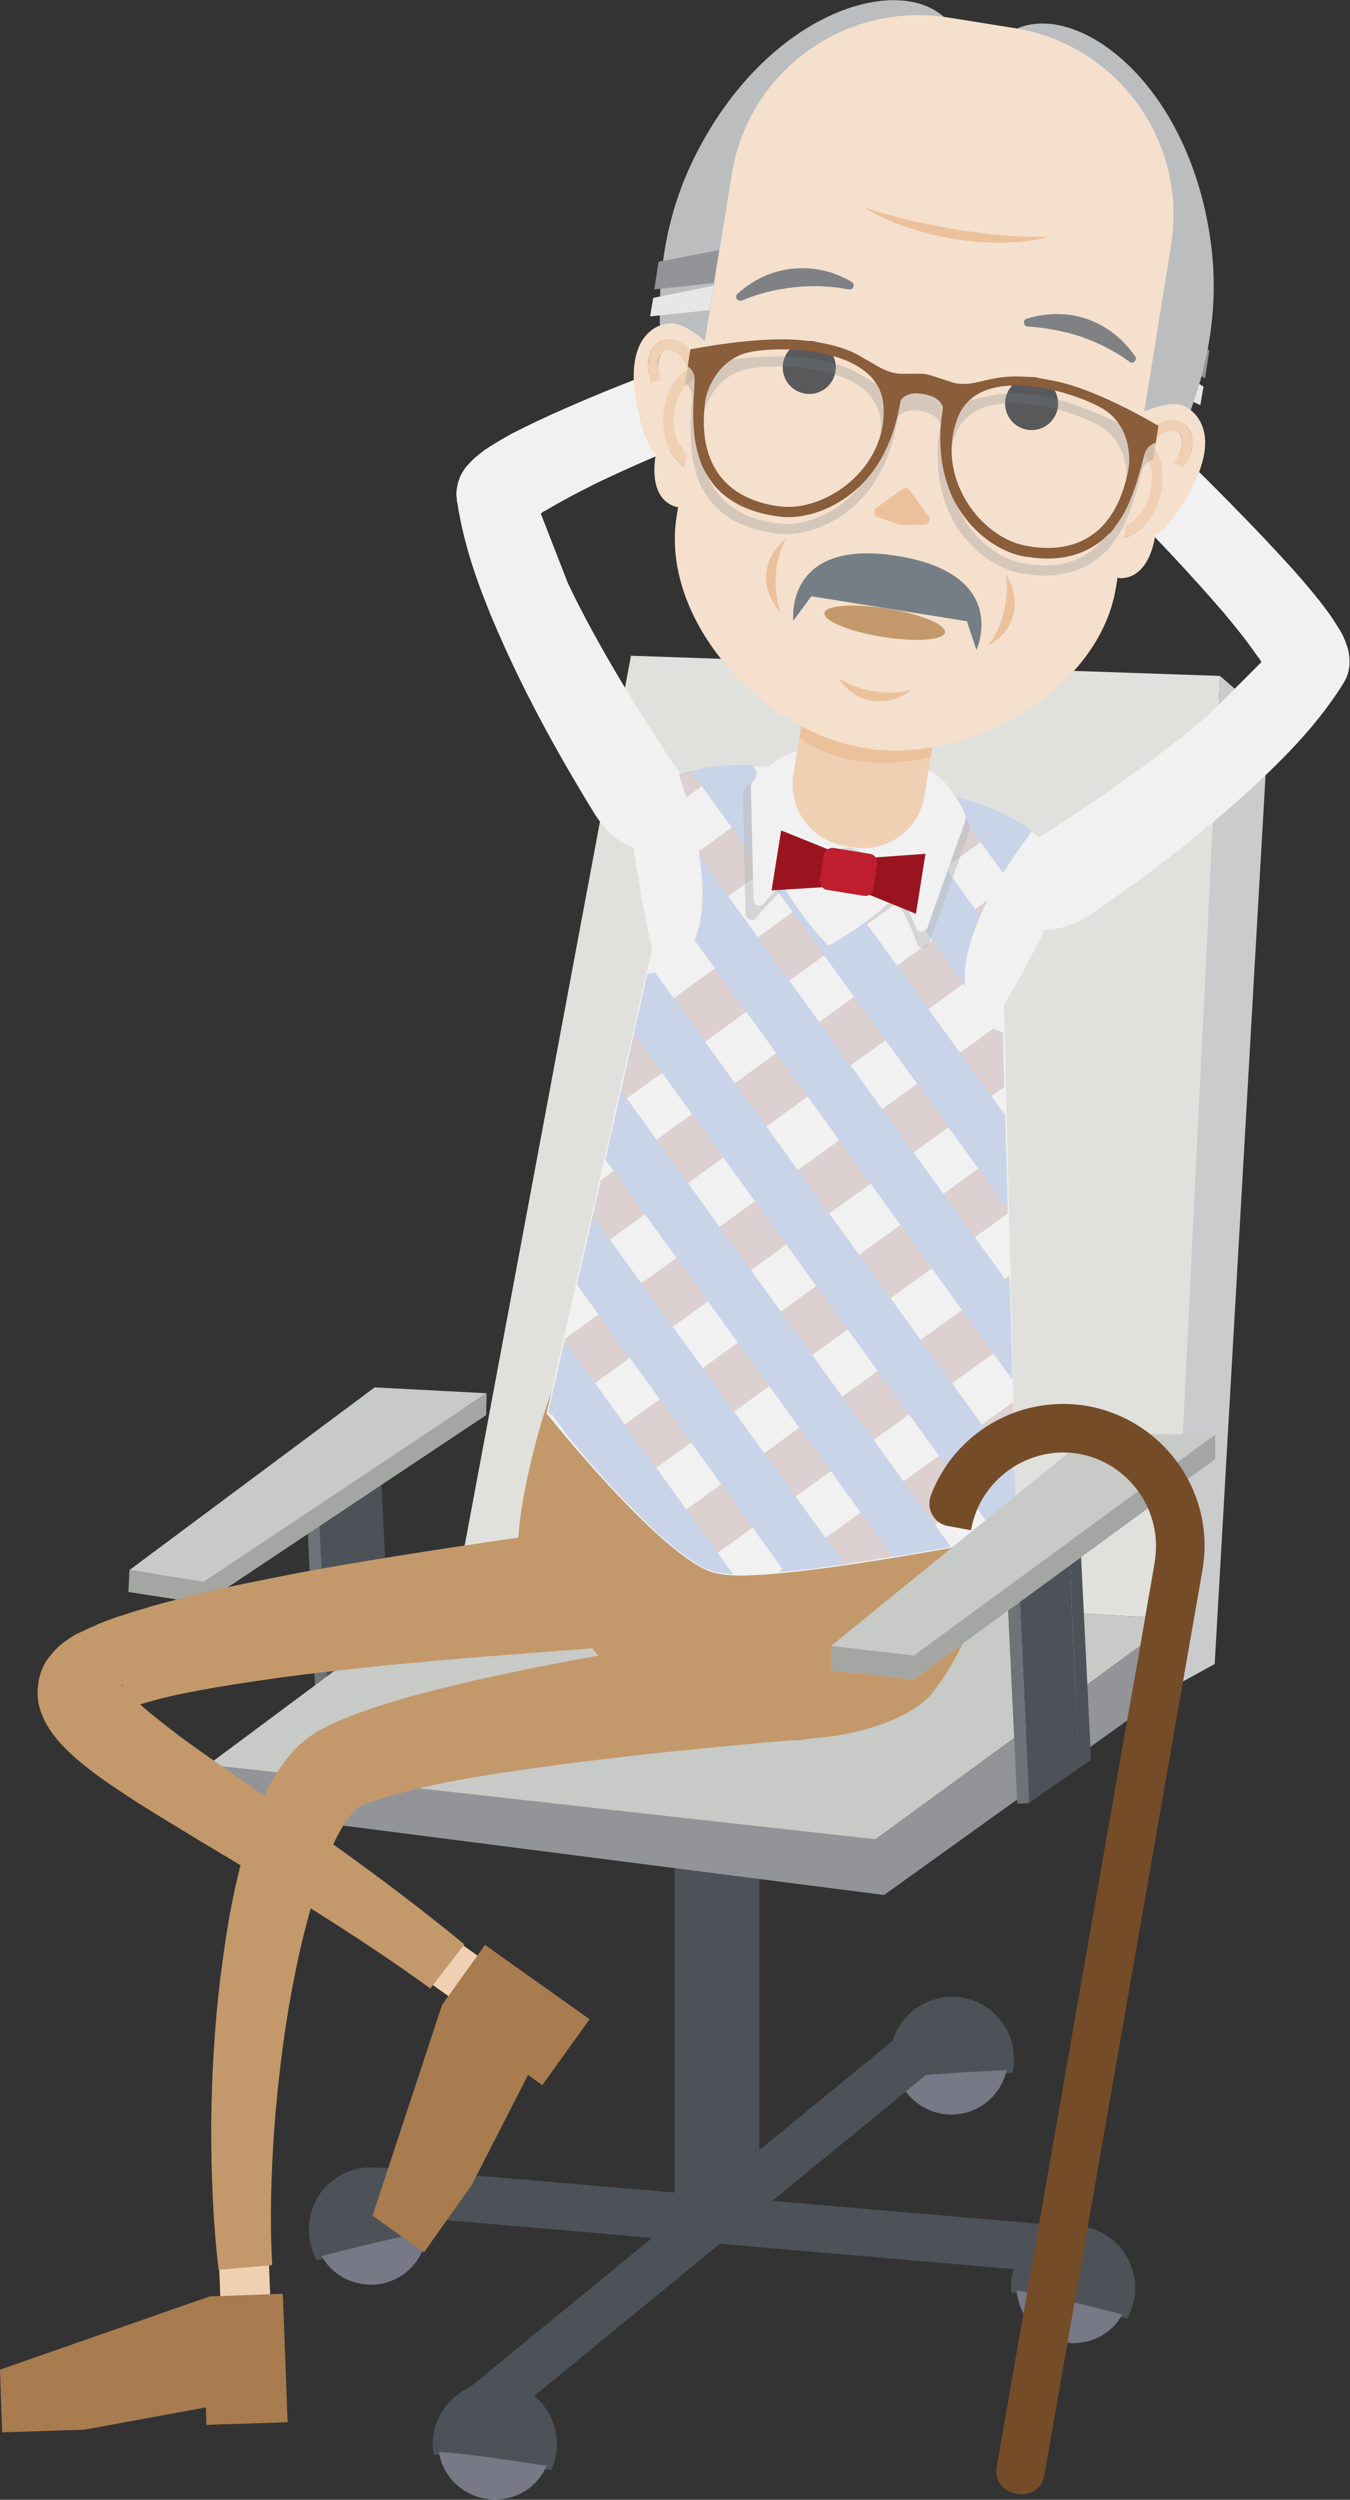 <?xml version="1.0" encoding="utf-8"?>
<!-- Generator: Adobe Illustrator 22.1.0, SVG Export Plug-In . SVG Version: 6.00 Build 0)  -->
<svg version="1.1" id="Layer_1" xmlns="http://www.w3.org/2000/svg" xmlns:xlink="http://www.w3.org/1999/xlink" x="0px" y="0px"
	 viewBox="0 0 254.4 470.8" style="enable-background:new 0 0 254.4 470.8;" xml:space="preserve">
<rect x="0" y="0" width="254.4" height="470.8" fill="#333333" stroke="none"/>
<style type="text/css">
	.st0{fill:#4C5258;}
	.st1{fill:#787986;}
	.st2{fill:#6E7377;}
	.st3{fill:#E0E1DD;}
	.st4{fill:#CACBCD;}
	.st5{fill:#C8CAC7;}
	.st6{fill:#929497;}
	.st7{fill:#A4A6A4;}
	.st8{fill:#F0D0B3;}
	.st9{fill:#A87C4F;}
	.st10{fill:#C3996B;}
	.st11{fill:#F1F1F2;}
	.st12{fill:#EBC19C;}
	.st13{fill:#E6E7E8;}
	.st14{clip-path:url(#SVGID_2_);}
	.st15{opacity:0.62;}
	.st16{fill:#CFBCBB;}
	.st17{fill:#C9D4E8;}
	.st18{opacity:0.55;fill:#BBBDBF;enable-background:new    ;}
	.st19{fill:#BBBDBF;}
	.st20{fill:#F5E0CD;}
	.st21{fill:#808184;}
	.st22{fill:#58595B;}
	.st23{opacity:0.25;}
	.st24{fill:#757E84;}
	.st25{fill:#8A5D3B;}
	.st26{fill:#9A1420;}
	.st27{fill:#BE1E2D;}
	.st28{fill:#754C28;}
</style>
<g>
	<path class="st0" d="M168.2,391.2c-1.9-6.2,1.6-12.7,7.8-14.6s12.7,1.6,14.6,7.8c0.6,2,0.6,4.1,0.2,6c-5.7,0.3-18.3,0.9-22.3,1.7
		C168.4,391.8,168.3,391.5,168.2,391.2z"/>
	<path class="st1" d="M182.4,397.8c-5.4,1.6-11.1-1.2-13.1-6.4c3.7-0.7,15.2-1.3,20.4-1.5C188.9,393.5,186.2,396.6,182.4,397.8z"/>
</g>
<rect x="127.1" y="321.9" class="st0" width="16" height="99.1"/>
<path class="st0" d="M204.2,428.5L72.1,417.1c-2.4-0.2-4.3-2.4-4-4.8l0,0c0.2-2.4,2.4-4.3,4.8-4L205,419.6c2.4,0.2,4.3,2.4,4,4.8
	l0,0C208.8,426.9,206.7,428.7,204.2,428.5z"/>
<path class="st0" d="M181.2,385.3l-87.8,71.9c-1.9,1.6-4.7,1.3-6.3-0.6l0,0c-1.6-1.9-1.3-4.7,0.6-6.3l87.8-71.9
	c1.9-1.6,4.7-1.3,6.3,0.6l0,0C183.4,381,183.1,383.8,181.2,385.3z"/>
<g>
	<polygon class="st2" points="60,330.5 62.3,330.3 62.2,328.9 	"/>
	<polygon class="st2" points="59.9,280 57.6,280.1 60,330.5 62.2,328.9 	"/>
	<polygon class="st0" points="71.9,279.4 69.6,279.5 71.6,322.3 62.2,328.9 62.3,330.3 73.9,322.2 	"/>
	<polygon class="st0" points="71.6,322.3 69.6,279.5 59.9,280 62.2,328.9 	"/>
</g>
<g>
	<polygon class="st3" points="221.8,304.9 86.4,297.3 118.9,123.5 229.9,127.3 	"/>
	<polygon class="st4" points="221.8,292.5 229.9,127.3 239.1,135.3 228.9,313.4 221.8,317.3 	"/>
</g>
<polygon class="st5" points="86.4,297.3 39.2,332.4 164.9,346.5 221.8,304.9 "/>
<polygon class="st6" points="221.8,317.3 166.6,356.9 164.9,346.5 221.8,304.9 "/>
<polygon class="st6" points="165,346.4 166.6,356.9 45.7,341.4 39.2,332.4 "/>
<g>
	<polygon class="st2" points="191.7,339.7 193.9,339.6 193.9,338.1 	"/>
	<polygon class="st2" points="191.6,289.2 189.3,289.3 191.7,339.7 193.9,338.1 	"/>
	<polygon class="st0" points="203.5,288.7 201.3,288.8 203.3,331.5 193.9,338.1 193.9,339.6 205.6,331.4 	"/>
	<polygon class="st0" points="203.3,331.5 201.3,288.8 191.6,289.2 193.9,338.1 	"/>
</g>
<g>
	<polygon class="st5" points="70.4,265.5 24.2,299.8 38.3,302 91.6,266.5 	"/>
	<polygon class="st5" points="70.6,261.3 24.4,295.7 38.4,297.9 91.7,262.4 	"/>
	<polygon class="st7" points="24.4,295.7 24.2,299.8 38.3,302 38.4,297.9 	"/>
	<polygon class="st7" points="91.7,262.4 91.6,266.5 38.3,302 38.4,297.9 	"/>
</g>
<g>
	<path class="st0" d="M81.6,419.9c0-6.5-5.2-11.7-11.7-11.7s-11.7,5.2-11.7,11.7c0,2.1,0.6,4.1,1.5,5.8c5.5-1.4,17.7-4.5,21.8-4.9
		C81.6,420.4,81.6,420.1,81.6,419.9z"/>
	<path class="st1" d="M69.9,430.3c5.6,0,10.2-4.4,10.6-9.9c-3.7,0.4-14.9,3.2-19.9,4.5C62.4,428.1,65.9,430.3,69.9,430.3z"/>
</g>
<g>
	<path class="st0" d="M190.5,430.9c0-6.5,5.2-11.7,11.7-11.7s11.7,5.2,11.7,11.7c0,2.1-0.6,4.1-1.5,5.8c-5.5-1.4-17.7-4.5-21.8-4.9
		C190.5,431.5,190.5,431.2,190.5,430.9z"/>
	<path class="st1" d="M202.2,441.3c-5.6,0-10.2-4.4-10.6-9.9c3.7,0.4,14.9,3.2,19.9,4.5C209.7,439.2,206.2,441.3,202.2,441.3z"/>
</g>
<g>
	<path class="st0" d="M81.6,461.4c-0.6-6.4,4.1-12.1,10.6-12.7s12.1,4.1,12.7,10.6c0.2,2.1-0.2,4.1-1,5.9
		c-5.7-0.9-18.1-2.8-22.2-2.9C81.7,462,81.7,461.7,81.6,461.4z"/>
	<path class="st1" d="M94.2,470.7c-5.6,0.5-10.6-3.4-11.5-8.9c3.8,0.1,15.1,1.8,20.3,2.6C101.5,467.9,98.2,470.4,94.2,470.7z"/>
</g>
<g>
	
		<rect x="41.4" y="424" transform="matrix(0.999 -3.681884e-02 3.681884e-02 0.999 -15.771 1.988)" class="st8" width="9.4" height="10.4"/>
	<g>
		<g>
			<g>
				<polygon class="st9" points="54.2,456.2 38.9,456.7 38.8,453.4 15.9,457.6 0.4,458.1 0,446.3 39.5,432.5 53.3,432 				"/>
			</g>
		</g>
	</g>
</g>
<path class="st10" d="M108.8,253c5.1-4,15.5-5.3,23-2.8l41.8,13.7c7.6,2.5,15.2,9.6,16.9,15.9s-9.4,33.7-14.6,38.5l-19.8,6.9
	c-5.3,4.8-10.5,1.9-18.1-0.6l-13.5-4.4c-7.6-2.5-14.9-10.2-16.4-17.2l-10.3-10C96.5,286.1,103.7,257,108.8,253z"/>
<g>
	<path class="st10" d="M154.2,327.3c-13.6,1.2-27.1,2.4-40.4,4c-6.7,0.8-13.3,1.7-19.9,2.7s-13.1,2.2-19.1,3.9
		c-2,0.5-3.8,1.1-5.5,1.7l-1.6,0.7c-0.2,0.1-0.5,0.3-1,0.8c-0.8,0.9-1.8,2.3-2.7,3.9c-0.9,1.6-1.7,3.4-2.4,5.3
		c-1.5,3.7-2.7,7.7-3.8,11.9c-1.1,4.1-2,8.3-2.8,12.6c-1.6,8.5-2.6,17.2-3.3,25.8c-0.6,8.7-0.9,17.4-0.4,26l-10.1,0.9
		c-1.1-9.2-1.4-18.3-1.4-27.4c0.1-9.1,0.6-18.3,1.7-27.4c0.6-4.6,1.2-9.1,2.1-13.7c0.9-4.6,2-9.2,3.5-13.8c1.6-4.7,3.3-9.4,7.3-14.4
		c1-1.3,2.3-2.5,3.9-3.7c0.4-0.3,0.9-0.6,1.3-0.9l0.3-0.2l0.2-0.1l0.5-0.2c0.6-0.3,1.3-0.7,1.9-1c1.2-0.5,2.4-1.1,3.6-1.5l1.8-0.7
		l1.7-0.6c7-2.4,13.9-4,20.7-5.6c6.8-1.5,13.6-2.9,20.4-4.1c13.6-2.5,27.2-4.6,40.7-6.7l0,0c6.8-1,13.2-0.6,17.9,0.8
		s7.8,3.9,8.3,7.1s-2,6.5-6.3,9C167.1,324.8,161,326.7,154.2,327.3z"/>
</g>
<g>
	
		<rect x="80.1" y="365.1" transform="matrix(0.579 -0.815 0.815 0.579 -266.163 225.054)" class="st8" width="9.4" height="10.4"/>
	<g>
		<g>
			<g>
				<polygon class="st9" points="111.1,380.3 102.2,392.7 99.5,390.8 88.9,411.5 79.9,424.2 70.2,417.3 83.3,377.6 91.4,366.3 				
					"/>
			</g>
		</g>
	</g>
</g>
<g>
	<path class="st10" d="M112.2,310.4c-13.4,1-26.7,2-40,3.3c-6.6,0.7-13.2,1.4-19.7,2.3s-13,1.9-19.2,3.2l-3,0.7l-2.9,0.8
		c-0.9,0.3-1.9,0.5-2.7,0.8l-1.3,0.4l-1.1,0.5l-0.5,0.2c0,0-0.1,0,0,0c0,0,0.3-0.2,0.6-0.7c0.4-0.5,0.8-1.4,0.9-2.4s-0.1-1.7-0.2-2
		s-0.2-0.3-0.2-0.3c0,0.1,0.1,0.3,0.3,0.5c0.3,0.5,0.9,1.1,1.5,1.7c2.5,2.5,5.9,5.1,9.3,7.7c3.4,2.5,7,5,10.6,7.5
		c14.4,10,29.1,20.2,42.9,31.6l-6.4,8.3C67,364.3,52.2,355.4,37,346.3c-3.8-2.3-7.6-4.6-11.4-7c-3.8-2.5-7.6-4.9-11.6-8.4
		c-1-0.9-2-1.9-3.1-3.1c-1-1.3-2.2-2.7-3.2-5.4c-0.5-1.4-0.8-3.2-0.5-5.2c0.1-1,0.4-2,0.8-3c0.2-0.4,0.4-0.9,0.7-1.3
		c0.2-0.4,0.5-0.7,0.8-1.1c1-1.3,2.2-2.3,3.1-2.9c0.5-0.4,0.9-0.6,1.4-0.9l0.3-0.2l0.2-0.1l0.5-0.2l1.9-0.9l1.8-0.8
		c1.2-0.5,2.3-0.9,3.5-1.3l3.4-1.1l3.4-1c6.9-1.9,13.6-3.5,20.4-4.8c6.7-1.4,13.5-2.6,20.2-3.7c13.4-2.2,26.9-4.2,40.2-6l0,0
		c6.8-0.9,13-0.4,17.7,1.1c4.6,1.6,7.7,4.1,8.1,7.5c0.5,3.3-2,6.6-6.3,9.2C125,308.1,118.9,309.9,112.2,310.4z"/>
</g>
<g>
	<g>
		<g>
			<path class="st8" d="M100.6,93.6C100.6,93.6,100.6,93.5,100.6,93.6c0,0.3,0.1,0.5,0.1,0.8c0,0.5-0.1,0.8-0.1,1.2
				c-0.1,0.4-0.2,0.5-0.2,0.7"/>
			<path class="st8" d="M107,111.7c5.6,11.8,12.6,23.2,20.1,34.3c3.7,5.4,4,11.6,0.6,14l-0.8,0.6c-3.4,2.4-9.3-0.3-12.9-6.1
				c-7.3-11.9-14-24.1-19.5-37.3c-2.7-6.6-5.1-13.4-6.3-21.1l-0.1-0.4v-0.2c0-0.3-0.1-0.7-0.1-1c0-0.8,0.1-1.3,0.2-1.8
				c0.1-0.3,0.1-0.6,0.2-0.8c0.1-0.2,0.2-0.4,0.2-0.6c0.7-1.5,1.3-2.2,1.9-2.8c1.1-1.2,2-1.8,2.9-2.5c1.8-1.2,3.4-2.1,5-3
				c3.3-1.7,6.5-3.2,9.7-4.6c6.3-2.8,12.7-5.3,19.1-7.8l4.9-1.3l3.8,10l-4.6,1.6c-6.2,2.6-12.3,5.2-18.3,8.1c-3,1.5-5.9,3-8.6,4.6
				c-1.3,0.8-2.6,1.6-3.6,2.4L107,111.7z"/>
			<path class="st8" d="M142.4,75.7c-2.8,1-5.6,2.1-8.4,3.1l-2.6-6.8c2.8-1.1,5.7-2.1,8.5-3.2L142.4,75.7z"/>
		</g>
		<path class="st11" d="M107,109.8c5.6,11.8,14,25.4,21.5,36.4c3.7,5.4,0.6,10-2.8,12.5l-0.8,0.6c-3.4,2.4-9.3-0.3-12.9-6.1
			c-7.3-11.9-14-24.1-19.5-37.3c-2.7-6.6-5.1-13.4-6.3-21.1l-0.1-0.4v-0.2c0-0.3-0.1-0.7-0.1-1c0-0.8,0.1-1.3,0.2-1.8
			c0.1-0.3,0.1-0.6,0.2-0.8c0.1-0.2,0.2-0.4,0.2-0.6c0.7-1.5,1.3-2.2,1.9-2.8c1.1-1.2,2-1.8,2.9-2.5c1.8-1.2,3.4-2.1,5-3
			c3.3-1.7,6.5-3.2,9.7-4.6c6.3-2.8,12.7-5.3,19.1-7.8l7.5-2.7l5,13.4l-7.2,3c-6.2,2.6-12.3,5.2-18.3,8.1c-3,1.5-5.9,3-8.6,4.6
			c-1.3,0.8-0.7,0.3-1.7,1L107,109.8z"/>
	</g>
	<g>
		<path class="st8" d="M161.8,78.1c-6,4.7-14.7,3.7-19.4-2.3s-3.7-14.7,2.3-19.4s14.7-3.7,19.4,2.3
			C168.9,64.7,167.8,73.4,161.8,78.1z"/>
		<path class="st8" d="M157.1,80.4l16.6-4.5c2.1-0.6,3.3-2.7,2.7-4.8c-0.6-2.1-2.7-3.3-4.8-2.7L155,72.8L157.1,80.4z"/>
		<path class="st8" d="M166.4,67.7l4.9-23.4c0.4-2.1-0.9-4.2-3-4.6c-2.1-0.4-4.2,0.9-4.6,3l-4.9,23.4L166.4,67.7z"/>
		<path class="st8" d="M160.2,63.2l4.9-23.4c0.4-2.1-0.9-4.2-3-4.6c-2.1-0.4-4.2,0.9-4.6,3l-4.9,23.4L160.2,63.2z"/>
		<path class="st8" d="M153.7,65.5l4.9-23.4c0.4-2.1-0.9-4.2-3-4.6c-2.1-0.4-4.2,0.9-4.6,3l-4.9,23.4L153.7,65.5z"/>
		<path class="st8" d="M146.5,65.7l3.9-19c0.4-1.7-0.7-3.4-2.4-3.7c-1.7-0.4-3.3,0.7-3.7,2.4l-3.9,19L146.5,65.7z"/>
		<g>
			<path class="st12" d="M161.3,57.7c0.7-4,1.4-8,2.1-12c0.4-2,0.7-4,1.1-6c0.2-0.9,0.1-1.8-0.4-2.6c-0.4-0.8-1.2-1.5-2.2-1.8
				c0,0,0,0,0-0.1c0,0,0,0,0.1,0c1,0.1,2.1,0.6,2.7,1.5c0.7,0.9,1,2.1,0.8,3.2c-0.3,2-0.9,4-1.3,6C163.3,49.8,162.3,53.7,161.3,57.7
				C161.4,57.7,161.3,57.7,161.3,57.7L161.3,57.7z"/>
		</g>
		<g>
			<path class="st12" d="M155.6,56.4c0.6-3.4,1.2-6.8,1.8-10.2l0.4-2.6l0.2-1.3c0.1-0.4,0.2-0.8,0.2-1.2c0-1.5-1-3-2.6-3.6
				c0,0,0,0,0-0.1l0,0c1.8,0.1,3.5,1.7,3.6,3.7c0,1-0.3,1.8-0.4,2.7l-0.6,2.5C157.3,49.7,156.5,53,155.6,56.4
				C155.7,56.4,155.7,56.4,155.6,56.4L155.6,56.4z"/>
		</g>
		<g>
			<path class="st12" d="M148.1,57.9c0.4-2.7,0.9-5.4,1.3-8.1l0.3-2l0.2-1c0.1-0.3,0.1-0.6,0.1-0.9c0-1.2-0.7-2.3-2-2.9
				c0,0,0,0,0-0.1l0,0c1.4,0,2.9,1.3,3,2.9c0,0.4,0,0.8-0.1,1.1l-0.2,1l-0.5,2C149.6,52.7,148.9,55.3,148.1,57.9
				C148.2,58,148.2,58,148.1,57.9C148.1,58,148.1,58,148.1,57.9z"/>
		</g>
		<g>
			<path class="st12" d="M166.4,67.7c0.9-4.9,1.8-9.9,2.7-14.8c0.5-2.5,0.9-4.9,1.4-7.4c0.1-0.6,0.3-1.3,0.4-1.8
				c0.1-0.6,0-1.1-0.2-1.7c-0.4-1.1-1.3-2-2.5-2.4c0,0,0,0,0-0.1c0,0,0,0,0.1,0c0.6,0.1,1.3,0.3,1.8,0.7s1,0.9,1.3,1.5
				s0.4,1.3,0.4,2c-0.1,0.7-0.2,1.3-0.3,1.9c-0.4,2.5-1.1,4.9-1.6,7.3C168.8,57.9,167.6,62.8,166.4,67.7
				C166.5,67.7,166.4,67.7,166.4,67.7L166.4,67.7z"/>
		</g>
		<g>
			<path class="st12" d="M152.7,72.6c0.3-0.4,0.6-0.8,0.9-1.2c0.4-0.3,0.7-0.7,1.1-1c0.8-0.7,1.7-1.1,2.7-1.5c1-0.3,2-0.5,3.1-0.3
				c1,0.2,2,0.6,2.8,1.2v0.1l0,0l0,0c-1-0.2-1.9-0.3-2.8-0.3c-0.9,0-1.8-0.1-2.8,0.1c-0.9,0.2-1.8,0.5-2.6,1.1
				c-0.4,0.2-0.8,0.6-1.2,0.8C153.5,72,153.1,72.3,152.7,72.6L152.7,72.6C152.8,72.7,152.7,72.7,152.7,72.6L152.7,72.6z"/>
		</g>
	</g>
</g>
<g>
	<polygon class="st6" points="227.9,66 217.8,60.3 216.8,66.5 227.1,71.2 	"/>
	<polygon class="st13" points="226.8,72.8 216.7,67 215.9,71.6 226.2,76.3 	"/>
</g>
<g>
	<g>
		<path class="st8" d="M240.3,122.3C240.3,122.3,240.3,122.2,240.3,122.3c-0.2,0.2-0.3,0.4-0.4,0.7c-0.2,0.5-0.3,0.8-0.3,1.1
			c-0.1,0.4-0.1,0.6-0.1,0.8"/>
		<path class="st8" d="M227.1,136.3c-9.9,8.5-20.9,16.2-32.2,23.2c-5.5,3.4-8.4,8.9-6.2,12.5l0.5,0.8c2.1,3.6,8.6,3.5,14.3-0.4
			c11.5-7.9,22.6-16.4,32.9-26.2c5.1-4.9,10.1-10.2,14.3-16.8l0.2-0.3l0.1-0.2c0.2-0.3,0.3-0.6,0.5-0.9c0.3-0.7,0.4-1.2,0.5-1.7
			c0-0.3,0.1-0.6,0.1-0.8c0-0.2,0-0.4,0-0.6c0-1.6-0.3-2.5-0.6-3.3c-0.5-1.5-1.1-2.5-1.7-3.4c-1.1-1.8-2.2-3.3-3.4-4.8
			c-2.3-2.9-4.6-5.5-7-8.1c-4.7-5.1-9.5-10-14.3-14.8l-3.9-3.1l-7.6,7.6l3.6,3.3c4.6,4.8,9.2,9.8,13.5,14.8c2.1,2.5,4.2,5.1,6,7.7
			c0.9,1.3,1.8,2.6,2.4,3.7L227.1,136.3z"/>
		<path class="st8" d="M209.3,89.1c2.1,2.1,4.3,4.2,6.4,6.3l5.1-5.2c-2.2-2.1-4.3-4.3-6.5-6.4L209.3,89.1z"/>
	</g>
	<path class="st11" d="M227.8,134.6c-9.9,8.5-23,17.5-34.4,24.6c-5.5,3.4-4.6,8.9-2.5,12.5l0.5,0.8c2.1,3.6,8.6,3.5,14.3-0.4
		c11.5-7.9,22.6-16.4,32.9-26.2c5.1-4.9,10.1-10.2,14.3-16.8l0.2-0.3l0.1-0.2c0.2-0.3,0.3-0.6,0.5-0.9c0.3-0.7,0.4-1.2,0.5-1.7
		c0-0.3,0.1-0.6,0.1-0.8c0-0.2,0-0.4,0-0.6c0-1.6-0.3-2.5-0.6-3.3c-0.5-1.5-1.1-2.5-1.7-3.4c-1.1-1.8-2.2-3.3-3.4-4.8
		c-2.3-2.9-4.6-5.5-7-8.1c-4.7-5.1-9.5-10-14.3-14.8l-5.7-5.5l-9.9,10.2l5.4,5.7c4.6,4.8,9.2,9.8,13.5,14.8c2.1,2.5,4.2,5.1,6,7.7
		c0.9,1.3,0.5,0.5,1.1,1.6L227.8,134.6z"/>
	<g>
		<g>
			<path class="st8" d="M196.5,98.8c-3.9-0.2-6.9-1.9-8.3-5.1c-0.3-0.7-0.5-1.5-0.7-2.4c-1.2-0.2-2.3-0.6-3.2-1.2
				c-2.1-1.4-3.4-3.8-3.8-6.5c-0.2-1.4,0.2-4,1.7-5.3c0.3-1.1,0.8-2.2,1.4-3.3c0.3-1,0.9-1.9,1.8-2.7c0.8-0.7,1.8-1.2,3.1-1.7
				l0.3,0.4c0.3-1.8,1.4-3.4,3.5-4.3c2.2-0.9,3.6-0.6,3.6-0.6l0.1,0.3c0.4-0.6,1-1.1,1.8-1.5c1.6-0.9,8.5-2,13.7,1.6
				c0.1,0.1,0.3,0.2,0.4,0.3c1.7,1.3,3,2.7,3.7,4c4.2,7.6,0.9,17.4-6.2,22.3C206.4,95.9,201.2,99,196.5,98.8z"/>
			<path class="st8" d="M211.6,89.7c-0.2,2.7-8.4,9.4-15.3,9.1c-5.1-0.2-8.7-3.1-9-8.4c-0.4-5.3,5.3-8.5,8.4-2.5
				c2.9-1.8,6.6-3,9.2-2.7L211.6,89.7z"/>
		</g>
	</g>
</g>
<path class="st11" d="M162.5,146.7L162.5,146.7c0-0.1-0.2-0.1-0.5-0.1c-0.3-0.1-0.5-0.1-0.5-0.1v0.1c-5.6-0.4-32.8-7.7-43.2,6.2
	c0,0,3,20.3,4.6,25.7L103,266.2c0,0,23.5,29.5,32.6,30.2c8.9,2.2,56-7.2,56-7.2l-2.4-100.1c3.2-4.6,12.2-23,12.2-23
	C196.2,149.4,167.9,148.1,162.5,146.7z"/>
<g>
	<g>
		<defs>
			<path id="SVGID_1_" d="M189,194.5c-0.2-0.1-0.4-0.2-0.7-0.3c-17.6-7.9,6.1-37.5,6.1-37.5s0.1,0,0.2-0.1
				c-4.5-3.4-10.3-5.5-15.7-6.9c0,0.1,0,0.3,0,0.4c-1.8,17.4-22.8,28-22.8,28s-17-16.7-13.3-33.8c0-0.1,0-0.1,0-0.2
				c-5-0.2-10.3,0.2-14.9,1.8c0,0,13.3,35.6-5.9,37.5L103.3,266c0,0,23.2,29.5,32.3,30.2c8.9,2.2,56-7.2,56-7.2L189,194.5z"/>
		</defs>
		<clipPath id="SVGID_2_">
			<use xlink:href="#SVGID_1_"  style="overflow:visible;"/>
		</clipPath>
		<g class="st14">
			<g>
				<g class="st15">
					
						<rect x="29.5" y="148.5" transform="matrix(0.81 -0.586 0.586 0.81 -67.908 97.171)" class="st16" width="173.4" height="10.1"/>
				</g>
				<g class="st15">
					
						<rect x="41" y="164.5" transform="matrix(0.81 -0.586 0.586 0.81 -75.109 106.958)" class="st16" width="173.4" height="10.1"/>
				</g>
				<g class="st15">
					
						<rect x="52.6" y="180.4" transform="matrix(0.81 -0.586 0.586 0.81 -82.225 116.732)" class="st16" width="173.4" height="10.1"/>
				</g>
				<g class="st15">
					
						<rect x="64.1" y="196.4" transform="matrix(0.81 -0.586 0.586 0.81 -89.427 126.519)" class="st16" width="173.4" height="10.1"/>
				</g>
			</g>
			<g>
				<g class="st15">
					
						<rect x="76" y="212.8" transform="matrix(0.81 -0.586 0.586 0.81 -96.783 136.582)" class="st16" width="173.4" height="10.1"/>
				</g>
				<g class="st15">
					
						<rect x="87.5" y="228.8" transform="matrix(0.81 -0.586 0.586 0.81 -103.985 146.37)" class="st16" width="173.4" height="10.1"/>
				</g>
				<g class="st15">
					
						<rect x="99.1" y="244.8" transform="matrix(0.81 -0.586 0.586 0.81 -111.137 156.194)" class="st16" width="173.4" height="10.1"/>
				</g>
				<g class="st15">
					
						<rect x="110.6" y="260.8" transform="matrix(0.81 -0.586 0.586 0.81 -118.339 165.981)" class="st16" width="173.4" height="10.1"/>
				</g>
			</g>
			<g>
				<g>
					
						<rect x="142.8" y="128.8" transform="matrix(0.81 -0.586 0.586 0.81 -104.072 129.304)" class="st17" width="10" height="193.4"/>
				</g>
				<g>
					
						<rect x="128" y="139.4" transform="matrix(0.81 -0.586 0.586 0.81 -113.119 122.646)" class="st17" width="10" height="193.4"/>
				</g>
				<g>
					
						<rect x="113.3" y="150.1" transform="matrix(0.81 -0.586 0.586 0.81 -122.153 116.075)" class="st17" width="10" height="193.4"/>
				</g>
				<g>
					
						<rect x="98.6" y="160.7" transform="matrix(0.81 -0.586 0.586 0.81 -131.151 109.454)" class="st17" width="10" height="193.4"/>
				</g>
			</g>
			<g>
				<g>
					
						<rect x="202.9" y="85.4" transform="matrix(0.81 -0.586 0.586 0.81 -67.249 156.297)" class="st17" width="10" height="193.4"/>
				</g>
				<g>
					
						<rect x="188.1" y="96" transform="matrix(0.81 -0.586 0.586 0.81 -76.296 149.64)" class="st17" width="10" height="193.4"/>
				</g>
				<g>
					
						<rect x="173.4" y="106.7" transform="matrix(0.81 -0.586 0.586 0.81 -85.33 143.069)" class="st17" width="10" height="193.4"/>
				</g>
				<g>
					
						<rect x="158.7" y="117.3" transform="matrix(0.81 -0.586 0.586 0.81 -94.327 136.448)" class="st17" width="10" height="193.4"/>
				</g>
			</g>
		</g>
	</g>
</g>
<path class="st18" d="M161.9,145.9c-2.8-2.4-11.7-8.4-21.5,2.6c-0.3,0.3-0.4,0.7-0.4,1.1l0.5,22.4c0,1.2,1.4,1.8,2.1,0.8
	c3.1-3.9,9.3-10.4,17-11.1c0.2,0,0.4,0,0.6,0.1c7.1,3.1,11,11.2,12.6,15.9c0.4,1.1,1.9,1.1,2.3-0.1l7.6-21.1c0.1-0.4,0.1-0.8,0-1.1
	c-5.9-13.6-16.2-10.7-19.6-9.3C162.7,146.3,162.2,146.2,161.9,145.9z"/>
<path class="st11" d="M162.2,144.6c-2.6-2.3-11-7.9-20.3,2.5c-0.2,0.3-0.4,0.6-0.4,1l0.5,21.2c0,1.2,1.3,1.7,2,0.8
	c2.9-3.6,8.8-9.8,16-10.5c0.2,0,0.4,0,0.6,0.1c1.1,0.5,2.2,1.1,3.2,1.9c4.7,3.6,7.4,9.5,8.8,13.1c0.4,1.1,1.8,1,2.2-0.1l7.1-20
	c0.1-0.3,0.1-0.7,0-1.1c-5.5-12.8-15.3-10.1-18.5-8.7C162.9,144.9,162.5,144.8,162.2,144.6z"/>
<path class="st8" d="M160.8,159.6l-1.6-0.3c-6.4-1-10.7-7-9.7-13.4l7.9-49.1c1-6.4,7-10.7,13.4-9.7l1.6,0.3c6.4,1,10.7,7,9.7,13.4
	l-7.9,49.1C173.2,156.3,167.2,160.6,160.8,159.6z"/>
<path class="st12" d="M175.4,142.6l0.3-1.8l-24.7-4l-0.3,2.2C154.7,141.8,162.5,145.5,175.4,142.6z"/>
<path class="st19" d="M141.7,26.4l0.3,17.4c0,0-10.8,18.1-12.5,43.5c0,0-12.1-28.9,0.7-56.3c13.5-28.7,39.5-36.7,48.4-27.1
	C178.6,3.9,156.6,3.2,141.7,26.4z"/>
<path class="st19" d="M218.7,38.8L213,55.2c0,0,4.5,20.6-1.7,45.2c0,0,20.6-23.6,17-53.7c-3.8-31.5-26-47.2-37.5-40.9
	C190.8,5.9,211.9,12.1,218.7,38.8z"/>
<g>
	<g>
		<path class="st20" d="M215.4,85c-2.1,2.5-4.1,5.8-4.9,8.3c-0.6,2-1.1,5.2-0.3,6c0.4,0.3,1.2,0.1,1.7-0.1c2.5-1,4.4-3.8,5-7.3
			C217.4,89.1,216.8,86.5,215.4,85z"/>
		<path class="st20" d="M223,76.4c-3.5-1.3-9.9,2.3-9.9,2.3c-7.4,4.4-7.6,30.2-1.9,30.2c5.7-0.1,6.5-8.2,6.5-8.2
			c3-1.3,6.6-8.2,6.6-8.2C231.3,79.5,223,76.4,223,76.4z M224.3,85.5c-0.4,1-0.9,1.9-1.4,2.7l-1.7-1.1c0.5-0.8,1-1.5,1.3-2.3
			c0.2-0.6,0.4-1.4,0.2-2.2c-0.2-0.7-0.6-1.2-1.1-1.4c-0.3-0.1-0.8-0.1-1.4,0c-1,0.2-2.2,1.1-3.4,2.3c1.9,2,2.7,5.2,2.1,8.7
			c-0.7,4.1-3.1,7.5-6.2,8.8c-0.9,0.4-1.8,0.5-2.5,0.4c-0.5-0.1-1-0.3-1.3-0.6c-2.1-1.9-0.6-7-0.3-8.1c1.6-4.7,7-12.5,11.1-13.4
			c0.6-0.1,1.5-0.3,2.4,0c1.2,0.4,2.1,1.5,2.5,2.8C224.8,83.2,224.7,84.3,224.3,85.5z"/>
		<path class="st8" d="M222.1,79.3c-0.9-0.3-1.8-0.2-2.4,0c-4.1,0.9-9.6,8.7-11.1,13.4c-0.3,1-1.8,6.2,0.3,8.1
			c0.4,0.3,0.8,0.6,1.3,0.6c0.7,0.1,1.5,0,2.5-0.4c3.1-1.3,5.5-4.6,6.2-8.8c0.6-3.5-0.2-6.8-2.1-8.7c1.2-1.2,2.4-2.1,3.4-2.3
			c0.6-0.1,1-0.1,1.4,0c0.5,0.2,1,0.7,1.1,1.4c0.2,0.8,0,1.7-0.2,2.2c-0.3,0.8-0.8,1.5-1.3,2.3l1.7,1.1c0.5-0.8,1.1-1.7,1.4-2.7
			c0.4-1.2,0.5-2.4,0.3-3.4C224.2,80.8,223.3,79.7,222.1,79.3z M216.9,91.9c-0.6,3.4-2.6,6.3-5,7.3c-0.5,0.2-1.3,0.5-1.7,0.1
			c-0.8-0.7-0.4-4,0.3-6c0.8-2.5,2.8-5.8,4.9-8.3C216.8,86.5,217.4,89.1,216.9,91.9z"/>
	</g>
	<g>
		<path class="st20" d="M130.7,71.4c1.2,3,2.1,6.8,2.1,9.4c0,2.1-0.6,5.3-1.6,5.8c-0.4,0.2-1.2-0.3-1.6-0.7c-2-1.7-3-5-2.5-8.5
			C127.5,74.6,128.9,72.4,130.7,71.4z"/>
		<path class="st20" d="M119.9,75.7c0,0,1.2,7.7,3.7,9.9c0,0-1.8,8,3.6,9.8c5.4,1.9,13.3-22.7,7.7-29.2c0,0-4.9-5.4-8.6-5.3
			C126.2,60.8,117.3,61.1,119.9,75.7z M122.9,65.8c0.7-1.2,2-1.9,3.2-1.9c1,0,1.8,0.4,2.3,0.7c3.6,2.1,6.3,11.3,6.4,16.2
			c0,1.1-0.2,6.4-2.8,7.6c-0.5,0.2-1,0.3-1.5,0.2c-0.7-0.1-1.4-0.5-2.2-1.2c-2.6-2.2-3.8-6.1-3.2-10.3c0.5-3.5,2.3-6.4,4.7-7.6
			c-0.8-1.5-1.6-2.7-2.5-3.2c-0.5-0.3-1-0.5-1.3-0.5c-0.5,0-1.1,0.4-1.5,1c-0.4,0.7-0.5,1.6-0.5,2.2c0,0.9,0.2,1.7,0.5,2.6l-1.9,0.5
			c-0.2-1-0.5-2-0.5-3C122.1,67.8,122.3,66.7,122.9,65.8z"/>
		<path class="st8" d="M122.9,65.8c-0.6,0.9-0.8,2.1-0.8,3.3c0,1.1,0.3,2.1,0.5,3l1.9-0.5c-0.2-0.9-0.4-1.8-0.5-2.6
			c0-0.6,0-1.5,0.5-2.2c0.4-0.6,1-1,1.5-1c0.4,0,0.8,0.1,1.3,0.5c0.9,0.5,1.7,1.7,2.5,3.2c-2.5,1.3-4.2,4.1-4.7,7.6
			c-0.6,4.2,0.6,8.1,3.2,10.3c0.8,0.7,1.5,1,2.2,1.2c0.5,0.1,1,0,1.5-0.2c2.6-1.2,2.8-6.5,2.8-7.6c0-4.9-2.7-14.1-6.4-16.2
			c-0.5-0.3-1.4-0.7-2.3-0.7C124.9,63.9,123.6,64.6,122.9,65.8z M130.7,71.4c1.2,3,2.1,6.8,2.1,9.4c0,2.1-0.6,5.3-1.6,5.8
			c-0.4,0.2-1.2-0.3-1.6-0.7c-2-1.7-3-5-2.5-8.5C127.5,74.6,128.9,72.4,130.7,71.4z"/>
	</g>
</g>
<path class="st20" d="M163,140.9L163,140.9c-19.4-3.1-38.6-24.1-35.5-43.6l10.4-64.5c3.1-19.4,21.4-32.6,40.8-29.5l12.5,2
	c19.4,3.1,32.6,21.4,29.5,40.8l-10.4,64.5C207.2,130.1,182.4,144.1,163,140.9z"/>
<g>
	<path class="st12" d="M158,127.7c1.5,2.3,3.7,3.9,6.4,4.3c2.7,0.4,5.3-0.4,7.4-2.1c-2.1,0.6-4.6,0.7-7.2,0.3
		C162.1,129.8,159.8,128.9,158,127.7z"/>
	<path class="st12" d="M148.2,101.4c-2.2,1.7-3.6,4-3.8,6.7s0.8,5.2,2.7,7.3c-0.7-2.1-1.1-4.5-0.9-7.1
		C146.4,105.6,147.1,103.3,148.2,101.4z"/>
	<path class="st12" d="M189.5,108c1.5,2.3,2.1,5,1.5,7.6s-2.4,4.7-4.8,6c1.3-1.7,2.4-3.9,3-6.5S189.9,110.2,189.5,108z"/>
</g>
<path class="st12" d="M197.8,44.6c-4.9,1.3-11.3,1.5-18,0.4s-12.7-3.2-17-6c4.8,1.7,10.8,3.1,17.3,4.2S192.7,44.7,197.8,44.6z"/>
<path class="st21" d="M139.8,56.6c-0.8,0.3-1.5-0.7-0.8-1.3c2.9-2.6,6.4-4.3,10.4-4.7c3.9-0.4,7.8,0.5,11.1,2.5
	c0.7,0.4,0.3,1.6-0.6,1.4c-3.2-0.6-6.6-0.8-10.2-0.4C146.2,54.5,142.8,55.3,139.8,56.6z"/>
<path class="st21" d="M193.7,61.5c-0.9,0-1-1.3-0.2-1.5c3.7-1.1,7.7-1.2,11.4,0.1s6.8,3.8,9,7c0.5,0.7-0.4,1.6-1.1,1
	c-2.6-1.9-5.7-3.5-9.1-4.7C200.3,62.3,196.9,61.7,193.7,61.5z"/>
<path class="st12" d="M169.7,98.9l4.4-0.1c0.8,0.1,1.4-0.8,0.9-1.5l-3.6-5c-0.3-0.4-0.9-0.5-1.3-0.2l-5,3.6
	c-0.7,0.5-0.4,1.6,0.4,1.7L169.7,98.9z"/>
<circle class="st22" cx="152.5" cy="69.2" r="5"/>
<circle class="st22" cx="194.4" cy="76" r="5"/>
<g>
	<g class="st23">
		<path class="st24" d="M197.4,74.8c-0.5-0.1-1.1-0.2-1.6-0.3c-3.7-0.6-6.9-0.5-9.5,0.1c-2.2,0.4-4.9,1.5-7.7,0.5
			c-2.7-0.9-3.6-1.2-4.5-1.4c-0.9-0.2-1.7-0.1-4.6-0.1c-3,0-5.2-1.9-7.2-2.9c-2.3-1.5-5.3-2.5-9-3.1c-0.5-0.1-1.1-0.2-1.6-0.2
			c-2.1-0.3-8.8-0.9-22.1,1.6l-0.5,3.2c0,0,1.5,0.8,1.3,3c-0.7,9.1,0.2,12.1,0.9,14.3c0.2,0.6,0.4,1.2,0.6,1.7v-0.1
			c0.5,1.1,1.1,2,1.8,3c2.5,3.3,6.5,5.4,11.4,6.2c0.4,0.1,0.9,0.1,1.3,0.2c5,0.6,10.8-1.6,15.1-5.7c2.4-2.3,6.2-6.9,7.7-16.1
			c0,0,0.8-1.9,4.3-1.3s3.7,2.6,3.7,2.6c-1.5,9.1,0.7,14.7,2.2,17.7c2.8,5.2,7.6,9.1,12.6,10.2c0.4,0.1,0.9,0.2,1.3,0.2
			c4.9,0.8,9.3,0,12.7-2.3c1-0.6,1.8-1.4,2.6-2.2v0.1c0.4-0.4,0.8-0.9,1.1-1.4c1.4-1.9,3.2-4.4,5.4-13.3c0.5-2.1,2.2-2.4,2.2-2.4
			l0.5-3.2C206,76.7,199.5,75.2,197.4,74.8z M146.7,98.6c-8.7-1-16.1-6.3-14.3-20c0,0,1.1-6.7,7.3-8.8c4.7-1.6,25.6-1.9,26.3,9.9
			C166.6,91.5,155.2,99.6,146.7,98.6z M192.4,106c-8.4-1.8-16.7-13.1-12.4-24.1c4.4-11,24.1-4.1,28.1-1.1c5.2,3.9,4.1,10.6,4.1,10.6
			C209.6,105.1,201,107.8,192.4,106z"/>
	</g>
	<g>
		<path class="st25" d="M197.9,71.6c-0.5-0.1-1.1-0.2-1.6-0.3c-3.7-0.6-6.9-0.5-9.5,0.1c-2.2,0.4-4.9,1.5-7.7,0.5
			c-2.7-0.9-3.6-1.2-4.5-1.4c-0.9-0.2-1.7-0.1-4.6-0.1c-3,0-5.2-1.9-7.2-2.9c-2.3-1.5-5.3-2.5-9-3.1c-0.5-0.1-1.1-0.2-1.6-0.2
			c-2.1-0.3-8.8-0.9-22.1,1.6l-0.5,3.2c0,0,1.5,0.8,1.3,3c-0.7,9.1,0.2,12.1,0.9,14.3c0.2,0.6,0.4,1.2,0.6,1.7v-0.1
			c0.5,1.1,1.1,2,1.8,3c2.5,3.3,6.5,5.4,11.4,6.2c0.4,0.1,0.9,0.1,1.3,0.2c5,0.6,10.8-1.6,15.1-5.7c2.4-2.3,6.2-6.9,7.7-16.1
			c0,0,0.8-1.9,4.3-1.3s3.7,2.6,3.7,2.6c-1.5,9.1,0.7,14.7,2.2,17.7c2.8,5.2,7.6,9.1,12.6,10.2c0.4,0.1,0.9,0.2,1.3,0.2
			c4.9,0.8,9.3,0,12.7-2.3c1-0.6,1.8-1.4,2.6-2.2v0.1c0.4-0.4,0.8-0.9,1.1-1.4c1.4-1.9,3.2-4.4,5.4-13.3c0.5-2.1,2.2-2.4,2.2-2.4
			l0.5-3.2C206.6,73.4,200,71.9,197.9,71.6z M147.2,95.4c-8.7-1-16.1-6.3-14.3-20c0,0,1.1-6.7,7.3-8.8c4.7-1.6,25.6-1.9,26.3,9.9
			C167.2,88.2,155.7,96.3,147.2,95.4z M192.9,102.7c-8.4-1.8-16.7-13.1-12.4-24.1c4.4-11,24.1-4.1,28.1-1.1
			c5.2,3.9,4.1,10.6,4.1,10.6C210.2,101.8,201.5,104.5,192.9,102.7z"/>
	</g>
</g>
<ellipse transform="matrix(0.159 -0.987 0.987 0.159 24.528 263.279)" class="st10" cx="166.8" cy="117.2" rx="2.7" ry="11.5"/>
<path class="st24" d="M169.1,104.7c-21.4-3.4-19.6,12.2-19.6,12.2l3.4-4.6l29.3,4.7l1.8,5.4C184,122.5,190.6,108.2,169.1,104.7z"/>
<g>
	<polygon class="st6" points="124.1,49.3 135.5,47.1 134.5,53.3 123.3,54.5 	"/>
	<polygon class="st13" points="123.1,56.1 134.5,53.8 133.7,58.4 122.5,59.6 	"/>
</g>
<g>
	<g>
		<polygon class="st26" points="174.4,160.8 163.3,161.6 162.3,167.9 172.6,172.1 		"/>
		<polygon class="st26" points="145.4,167.7 156.6,167 157.6,160.6 147.2,156.4 		"/>
	</g>
	<path class="st27" d="M162.7,168.7l-6.8-1.1c-0.9-0.1-1.5-1-1.4-1.9l0.7-4.6c0.1-0.9,1-1.5,1.9-1.4l6.8,1.1c0.9,0.1,1.5,1,1.4,1.9
		l-0.7,4.6C164.5,168.3,163.6,168.9,162.7,168.7z"/>
</g>
<g>
	<polygon class="st5" points="205.8,274.6 156.6,314.6 172.2,316.3 229,274.8 	"/>
	<polygon class="st5" points="205.8,270 156.6,310 172.2,311.8 229,270.2 	"/>
	<polygon class="st7" points="156.6,310 156.6,314.6 172.2,316.3 172.2,311.8 	"/>
	<polygon class="st7" points="229,270.2 229,274.8 172.2,316.3 172.2,311.8 	"/>
</g>
<path class="st28" d="M204.9,264.8c-12.8-2.2-25.1,5.1-29.5,16.9c-0.9,2.5,0.6,5.2,3.2,5.7l4.4,0.8v-0.1
	c1.7-9.5,10.8-15.9,20.3-14.3c9.5,1.7,15.9,10.8,14.3,20.3v0.1l0,0l-3.4,19.7l-3,16.9l-23.4,133.9c-0.4,2.3,1.1,4.5,3.5,4.9l0.6,0.1
	c2.3,0.4,4.5-1.1,4.9-3.5l23.4-133.9l6.4-36.6v-0.1C229.1,281.2,219.4,267.4,204.9,264.8z"/>
</svg>
